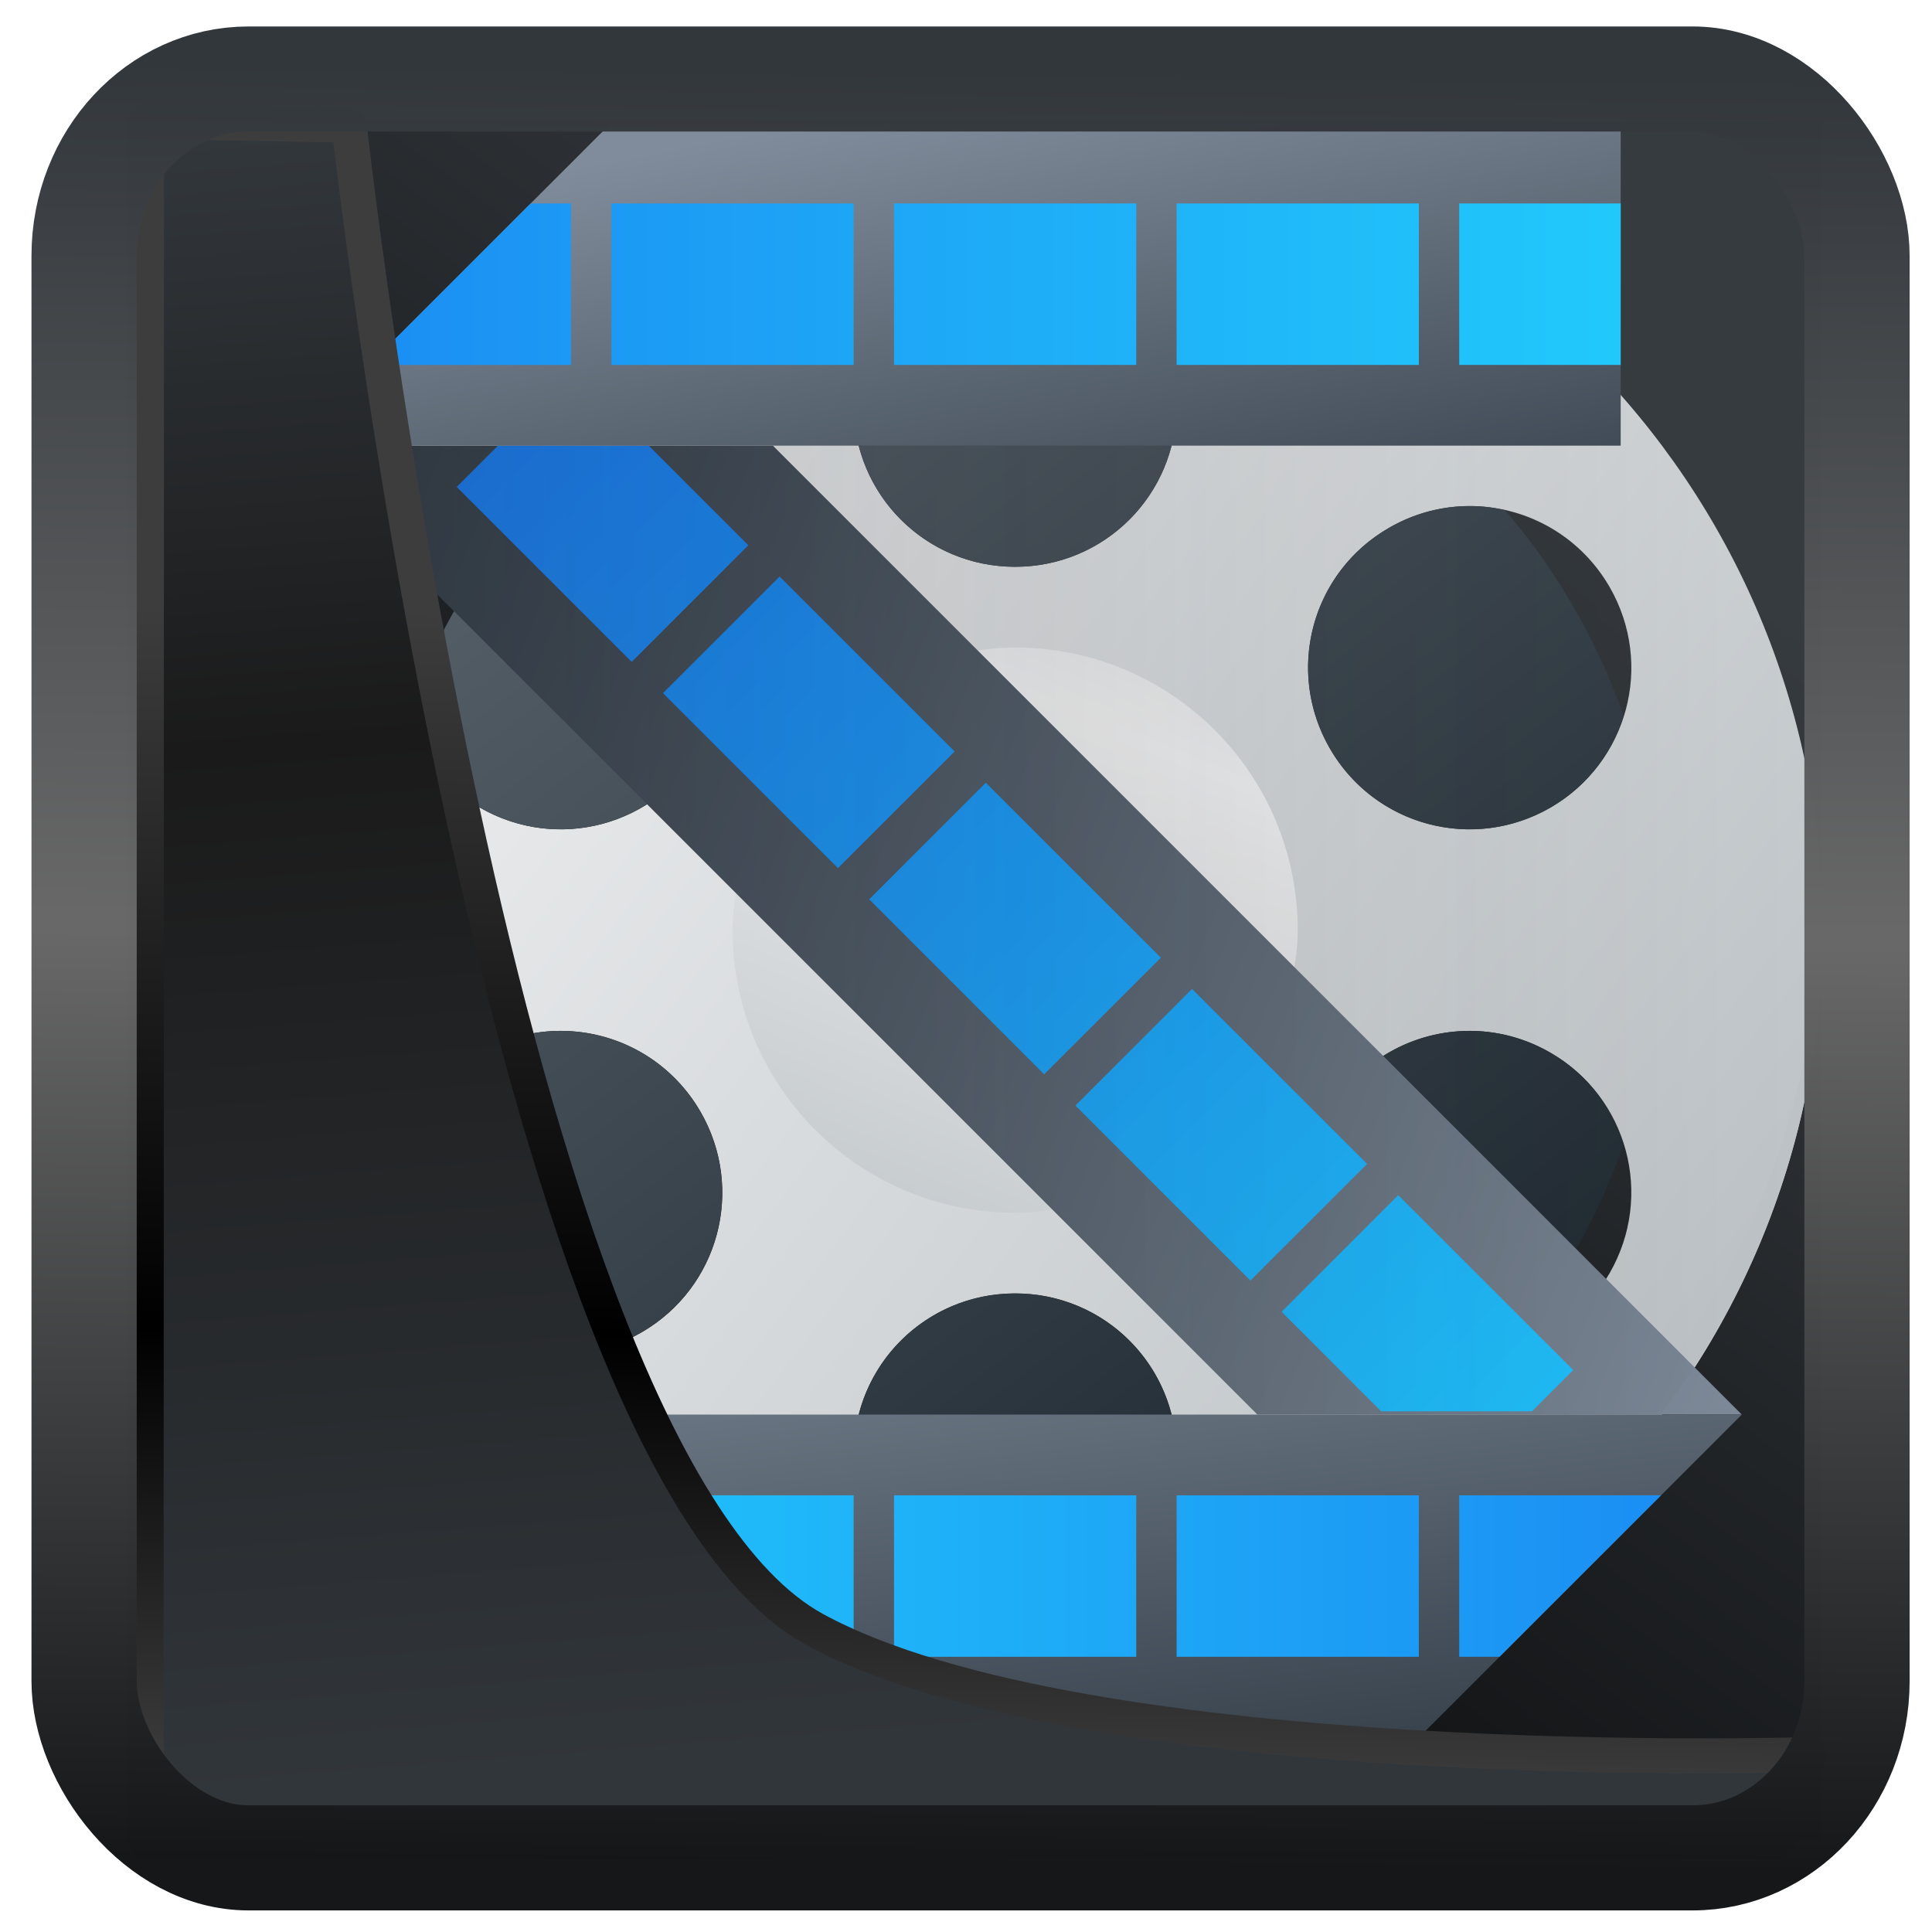 <?xml version="1.0" encoding="UTF-8" standalone="no"?>
<!-- Created with Inkscape (http://www.inkscape.org/) -->

<svg
   width="48"
   height="48"
   version="1.1"
   viewBox="0 0 48 48"
   id="svg22"
   sodipodi:docname="smplayer.svg"
   inkscape:version="1.1.2 (0a00cf5339, 2022-02-04)"
   xmlns:inkscape="http://www.inkscape.org/namespaces/inkscape"
   xmlns:sodipodi="http://sodipodi.sourceforge.net/DTD/sodipodi-0.dtd"
   xmlns:xlink="http://www.w3.org/1999/xlink"
   xmlns="http://www.w3.org/2000/svg"
   xmlns:svg="http://www.w3.org/2000/svg">
  <sodipodi:namedview
     id="namedview24"
     pagecolor="#ffffff"
     bordercolor="#666666"
     borderopacity="1.0"
     inkscape:showpageshadow="2"
     inkscape:pageopacity="0.0"
     inkscape:pagecheckerboard="0"
     inkscape:deskcolor="#d1d1d1"
     showgrid="false"
     inkscape:zoom="11.25"
     inkscape:cx="-11.288889"
     inkscape:cy="22.177778"
     inkscape:window-width="3440"
     inkscape:window-height="1359"
     inkscape:window-x="0"
     inkscape:window-y="0"
     inkscape:window-maximized="1"
     inkscape:current-layer="svg22"
     inkscape:pageshadow="2" />
  <defs
     id="defs12">
    <linearGradient
       inkscape:collect="always"
       id="linearGradient917">
      <stop
         style="stop-color:#000000;stop-opacity:0.996"
         offset="0"
         id="stop913" />
      <stop
         style="stop-color:#353a3f;stop-opacity:0.996"
         offset="1"
         id="stop915" />
    </linearGradient>
    <linearGradient
       id="linearGradient1005-3-3"
       x1="5.253"
       x2="9.382"
       y1="15.383"
       y2="2.942"
       gradientTransform="matrix(1,0,0,1,1.632,-0.617)"
       gradientUnits="userSpaceOnUse">
      <stop
         stop-color="#fa8200"
         offset="0"
         id="stop2" />
      <stop
         stop-color="#ff9600"
         offset=".37"
         id="stop4" />
      <stop
         stop-color="#ffb400"
         offset="1"
         id="stop6" />
    </linearGradient>
    <filter
       id="filter4014"
       x="-0.062"
       y="-0.058"
       width="1.125"
       height="1.115"
       color-interpolation-filters="sRGB">
      <feGaussianBlur
         stdDeviation="1.094"
         id="feGaussianBlur9" />
    </filter>
    <linearGradient
       inkscape:collect="always"
       xlink:href="#linearGradient3487"
       id="linearGradient3403"
       gradientUnits="userSpaceOnUse"
       x1="6.949"
       y1="4.555"
       x2="11.215"
       y2="59.052" />
    <linearGradient
       id="linearGradient3487">
      <stop
         style="stop-color:#32373c;stop-opacity:1"
         offset="0"
         id="stop3481" />
      <stop
         id="stop3483"
         offset="0.368"
         style="stop-color:#1a1a1a;stop-opacity:1" />
      <stop
         style="stop-color:#31363b;stop-opacity:1"
         offset="1"
         id="stop3485" />
    </linearGradient>
    <linearGradient
       inkscape:collect="always"
       xlink:href="#linearGradient20604"
       id="linearGradient20558"
       gradientUnits="userSpaceOnUse"
       x1="25.802"
       y1="20.374"
       x2="25.111"
       y2="58.913" />
    <linearGradient
       id="linearGradient20604">
      <stop
         id="stop20598"
         offset="0"
         style="stop-color:#3d3d3d;stop-opacity:1" />
      <stop
         style="stop-color:#000000;stop-opacity:1"
         offset="0.618"
         id="stop20600" />
      <stop
         id="stop20602"
         offset="1"
         style="stop-color:#3d3d3d;stop-opacity:1" />
    </linearGradient>
    <filter
       inkscape:collect="always"
       style="color-interpolation-filters:sRGB"
       id="filter20720"
       x="-0.017"
       y="-0.016"
       width="1.034"
       height="1.033">
      <feGaussianBlur
         inkscape:collect="always"
         stdDeviation="0.147"
         id="feGaussianBlur20722" />
    </filter>
    <linearGradient
       gradientTransform="translate(0.361,-0.13)"
       xlink:href="#linearGradient4555"
       id="linearGradient4557"
       x1="43.5"
       y1="64.012"
       x2="44.142"
       y2="0.306"
       gradientUnits="userSpaceOnUse" />
    <linearGradient
       id="linearGradient4555">
      <stop
         style="stop-color:#141618;stop-opacity:1"
         offset="0"
         id="stop4551" />
      <stop
         id="stop4559"
         offset="0.518"
         style="stop-color:#686868;stop-opacity:1" />
      <stop
         style="stop-color:#31363b;stop-opacity:1"
         offset="1"
         id="stop4553" />
    </linearGradient>
    <filter
       style="color-interpolation-filters:sRGB"
       id="filter4601"
       x="-0.03"
       width="1.06"
       y="-0.03"
       height="1.06">
      <feGaussianBlur
         stdDeviation="0.015"
         id="feGaussianBlur4603" />
    </filter>
    <linearGradient
       inkscape:collect="always"
       xlink:href="#linearGradient917"
       id="linearGradient919"
       x1="7.401"
       y1="41.743"
       x2="33.063"
       y2="7.107"
       gradientUnits="userSpaceOnUse" />
    <linearGradient
       xlink:href="#a-5"
       id="linearGradient7883"
       gradientUnits="userSpaceOnUse"
       gradientTransform="matrix(-1,0,0,1,432.57,-499.8)"
       x1="424.57"
       y1="512.78"
       x2="393.27"
       y2="536.8"
       spreadMethod="reflect" />
    <linearGradient
       gradientTransform="matrix(-1,0,0,1,432.57,-499.8)"
       x2="393.27"
       gradientUnits="userSpaceOnUse"
       x1="424.57"
       y2="536.8"
       y1="512.78"
       id="a-5"
       spreadMethod="reflect">
      <stop
         id="stop7783"
         stop-color="#eff0f1" />
      <stop
         id="stop7785"
         stop-color="#bdc3c7"
         offset="1" />
    </linearGradient>
    <linearGradient
       gradientUnits="userSpaceOnUse"
       x2="12.558"
       y2="11.45"
       x1="36"
       y1="42"
       id="j">
      <stop
         id="stop7808"
         stop-color="#18222a" />
      <stop
         id="stop7810"
         stop-color="#566069"
         offset="1" />
    </linearGradient>
    <linearGradient
       x2="-403.54"
       gradientUnits="userSpaceOnUse"
       x1="-409.69"
       y2="519.57"
       y1="534.42"
       xlink:href="#a-5"
       id="h" />
    <linearGradient
       gradientUnits="userSpaceOnUse"
       x2="428.57"
       y2="534.91"
       x1="389.07"
       y1="518.55"
       id="c-2"
       xlink:href="#b-6" />
    <linearGradient
       gradientUnits="userSpaceOnUse"
       x2="408.57"
       y2="502.8"
       x1="411.37"
       y1="517.52"
       id="b-6">
      <stop
         id="stop7788"
         stop-color="#2f3943" />
      <stop
         id="stop7790"
         stop-color="#808c9b"
         offset="1" />
    </linearGradient>
    <linearGradient
       gradientUnits="userSpaceOnUse"
       x2="423.91"
       y2="541.27"
       x1="395.1"
       y1="512.45"
       id="f"
       xlink:href="#e"
       spreadMethod="reflect" />
    <linearGradient
       gradientUnits="userSpaceOnUse"
       x2="39"
       x1="-1.875"
       id="e">
      <stop
         id="stop7795"
         stop-color="#197cf1" />
      <stop
         id="stop7797"
         stop-color="#21c9fb"
         offset="1" />
    </linearGradient>
    <linearGradient
       gradientTransform="translate(0,1)"
       gradientUnits="userSpaceOnUse"
       x2="406.83"
       y2="528.99"
       x1="408.86"
       y1="546.05"
       id="d"
       xlink:href="#b-6" />
    <linearGradient
       gradientTransform="translate(384.57,500.8)"
       gradientUnits="userSpaceOnUse"
       x2="9"
       x1="50"
       id="g"
       xlink:href="#e" />
    <linearGradient
       gradientUnits="userSpaceOnUse"
       x2="39"
       x1="-1.875"
       id="linearGradient941">
      <stop
         id="stop937"
         stop-color="#197cf1" />
      <stop
         id="stop939"
         stop-color="#21c9fb"
         offset="1" />
    </linearGradient>
    <linearGradient
       xlink:href="#b-6"
       id="linearGradient7885"
       gradientUnits="userSpaceOnUse"
       x1="411.37"
       y1="517.52"
       x2="408.57"
       y2="502.8" />
    <linearGradient
       xlink:href="#e"
       id="linearGradient7887"
       gradientUnits="userSpaceOnUse"
       x1="-1.875"
       x2="39" />
    <linearGradient
       gradientUnits="userSpaceOnUse"
       x2="39"
       x1="-1.875"
       id="linearGradient955">
      <stop
         id="stop951"
         stop-color="#197cf1" />
      <stop
         id="stop953"
         stop-color="#21c9fb"
         offset="1" />
    </linearGradient>
    <linearGradient
       gradientUnits="userSpaceOnUse"
       x2="428.57"
       x1="390.57"
       id="i">
      <stop
         id="stop7803"
         stop-color="#292c2f" />
      <stop
         id="stop7805"
         stop-opacity="0"
         offset="1" />
    </linearGradient>
  </defs>
  <rect
     style="display:inline;fill:url(#linearGradient919);fill-opacity:1;fill-rule:evenodd;stroke:none;stroke-width:0.928;stroke-linejoin:round;stroke-miterlimit:7.8"
     id="rect1192"
     width="42.085"
     height="42.712"
     x="3.163"
     y="3.018"
     ry="0"
     inkscape:label="arriere" />
  <g
     id="g7841"
     transform="matrix(1.003,0,0,1.003,-384.575,-502.263)">
    <g
       id="g7823"
       style="stroke-width:2.8;stroke-opacity:0.55">
      <path
         style="fill:url(#linearGradient7883)"
         id="path7815"
         transform="translate(384.57,499.8)"
         d="M 24,4 C 12.92,4 4,12.92 4,24 4,35.08 12.92,44 24,44 35.08,44 44,35.08 44,24 44,12.92 35.08,4 24,4 m 0,3 c 2.216,0 4,1.784 4,4 0,2.216 -1.784,4 -4,4 -2.216,0 -4,-1.784 -4,-4 0,-2.216 1.784,-4 4,-4 m -11.539,6.506 c 0.768,-0.054 1.562,0.114 2.281,0.529 1.919,1.108 2.571,3.546 1.463,5.465 -1.108,1.919 -3.544,2.573 -5.463,1.465 C 8.823,19.857 8.169,17.419 9.277,15.5 9.97,14.301 11.181,13.595 12.461,13.506 m 23.08,0 c 1.28,0.089 2.491,0.795 3.184,1.994 1.108,1.919 0.454,4.357 -1.465,5.465 -1.919,1.108 -4.355,0.454 -5.463,-1.465 -1.108,-1.919 -0.456,-4.357 1.463,-5.465 0.72,-0.416 1.513,-0.583 2.281,-0.529 m -22.518,13 c 1.28,0.089 2.491,0.795 3.184,1.994 1.108,1.919 0.456,4.357 -1.463,5.465 -1.919,1.108 -4.357,0.454 -5.465,-1.465 -1.108,-1.919 -0.454,-4.357 1.465,-5.465 0.72,-0.416 1.511,-0.583 2.279,-0.529 m 21.957,0 c 0.768,-0.054 1.56,0.114 2.279,0.529 1.919,1.108 2.573,3.546 1.465,5.465 -1.108,1.919 -3.546,2.573 -5.465,1.465 C 31.34,32.857 30.688,30.419 31.796,28.5 32.489,27.301 33.7,26.595 34.98,26.506 M 24.001,33 c 2.216,0 4,1.784 4,4 0,2.216 -1.784,4 -4,4 -2.216,0 -4,-1.784 -4,-4 0,-2.216 1.784,-4 4,-4" />
      <path
         id="path7817"
         transform="translate(384.57,499.8)"
         d="M 24,8 A 16,16 0 0 0 21.08,8.277 C 20.415,8.991 20,9.943 20,11 c 0,2.216 1.784,4 4,4 2.22,0 4,-1.784 4,-4 C 28,9.943 27.585,8.993 26.92,8.279 A 16,16 0 0 0 24,8 m -11.539,5.506 c -0.208,0.014 -0.411,0.051 -0.615,0.098 A 16,16 0 0 0 8.93,18.684 C 9.218,19.611 9.832,20.439 10.742,20.965 12.661,22.07 15.1,21.419 16.205,19.5 17.313,17.581 16.661,15.14 14.742,14.04 14.02,13.62 13.229,13.452 12.461,13.506 m 23.078,0 c -0.768,-0.054 -1.562,0.114 -2.279,0.534 -1.92,1.1 -2.573,3.541 -1.465,5.46 1.108,1.919 3.545,2.57 5.465,1.465 0.91,-0.526 1.523,-1.356 1.81,-2.283 A 16,16 0 0 0 36.133,13.598 C 35.937,13.554 35.74,13.52 35.539,13.506 m -22.519,13 C 12.254,26.452 11.462,26.62 10.742,27.04 9.831,27.561 9.217,28.391 8.93,29.32 a 16,16 0 0 0 2.929,5.073 C 12.806,34.607 13.832,34.491 14.742,33.965 16.661,32.857 17.313,30.419 16.205,28.5 15.513,27.301 14.301,26.595 13.02,26.506 m 21.959,0 c -1.28,0.089 -2.492,0.795 -3.184,1.994 -1.108,1.919 -0.455,4.357 1.465,5.465 0.91,0.529 1.95,0.646 2.9,0.426 a 16,16 0 0 0 2.91,-5.075 C 38.782,28.389 38.17,27.561 37.26,27.04 36.538,26.62 35.746,26.452 34.979,26.506 M 24,33 c -2.216,0 -4,1.784 -4,4 0,1.06 0.415,2.01 1.08,2.721 A 16,16 0 0 0 24,40 16,16 0 0 0 26.92,39.723 C 27.585,39.01 28,38.06 28,37 28,34.784 26.22,33 24,33"
         style="fill:url(#j)" />
      <rect
         id="rect7819"
         transform="scale(-1,1)"
         height="14"
         rx="7"
         y="516.8"
         x="-415.57"
         width="14"
         style="fill:url(#h)" />
      <path
         id="path7821"
         d="m 388.58,523.3 c -0.004,0.167 -0.012,0.332 -0.012,0.5 0,11.08 8.92,20 20,20 11.08,0 20,-8.92 20,-20 0,-0.168 -0.008,-0.333 -0.012,-0.5 -0.264,10.847 -9.08,19.5 -19.988,19.5 -10.912,0 -19.724,-8.653 -19.988,-19.5"
         style="fill:#bdc3c7" />
    </g>
    <g
       id="g7839"
       style="color:#000000;stroke-width:3;stroke-linejoin:round">
      <path
         style="fill:url(#c-2)"
         id="path7825"
         d="m 402.57,511.8 24,24 h -12 l -24,-24 z" />
      <path
         id="path7827"
         d="m 395.76,511.8 -1.022,1.022 4.334,4.334 2.889,-2.889 -2.466,-2.466 z m 6.976,3.241 -2.889,2.889 4.334,4.334 2.891,-2.889 z m 5.108,5.108 -2.889,2.889 4.334,4.334 2.891,-2.889 z m 5.108,5.108 -2.889,2.889 4.334,4.334 2.891,-2.889 z m 5.108,5.108 -2.889,2.889 2.466,2.466 h 3.735 l 1.022,-1.022 z"
         style="fill:url(#f)" />
      <path
         id="path7829"
         d="m 393.57,535.8 v 8 h 25 l 8,-8 z"
         style="fill:url(#d)" />
      <path
         id="path7831"
         d="m 393.57,537.8 v 4 h 4 v -4 z m 5,0 v 4 h 6 v -4 z m 7,0 v 4 h 6 v -4 z m 7,0 v 4 h 6 v -4 z m 7,0 v 4 h 1 l 4,-4 z"
         style="fill:url(#g)" />
      <path
         style="fill:url(#linearGradient7885)"
         id="path7833"
         d="m 398.57,503.8 -8,8 h 33 v -8 z" />
      <path
         id="path7835"
         transform="translate(384.57,499.8)"
         d="m 13,6 h -1 l -4,4 h 5 z m 1,0 v 4 h 6 V 6 Z m 7,0 v 4 h 6 V 6 Z m 7,0 v 4 h 6 V 6 Z m 7,0 v 4 h 4 V 6 Z"
         style="fill:url(#linearGradient7887)" />
      <path
         id="path7837"
         d="m 423.57,510.57 v 1.225 h -33 l 24,24 h 9.994 c 2.506,-3.341 4.01,-7.484 4.01,-12 0,-5.086 -1.895,-9.703 -5,-13.225"
         style="opacity:0.2;fill:url(#i)" />
    </g>
  </g>
  <path
     style="display:inline;mix-blend-mode:normal;fill:url(#linearGradient3403);fill-opacity:1;stroke:url(#linearGradient20558);stroke-width:1.162;stroke-linecap:butt;stroke-linejoin:round;stroke-miterlimit:4;stroke-dasharray:none;stroke-opacity:1;filter:url(#filter20720)"
     d="M 4.704,3.981 4.691,60.802 H 58.595 l 1.022,-2.866 c 0,0 -23.875,0.766 -32.844,-4.14 C 16.258,48.042 11.401,4.098 11.401,4.098 Z"
     id="path1686"
     sodipodi:nodetypes="ccccscc"
     transform="matrix(0.752,0,0,0.752,0.1,0.025)"
     inkscape:label="folder" />
  <rect
     style="display:inline;fill:none;fill-opacity:1;stroke:url(#linearGradient4557);stroke-width:3.714;stroke-linejoin:round;stroke-miterlimit:7.8;stroke-dasharray:none;stroke-opacity:0.995;filter:url(#filter4601)"
     id="rect4539"
     width="62.567"
     height="62.867"
     x="1.032"
     y="0.596"
     ry="6.245"
     rx="5.803"
     transform="matrix(0.704,0,0,0.703,1.363,1.544)"
     inkscape:label="contour" />
</svg>
